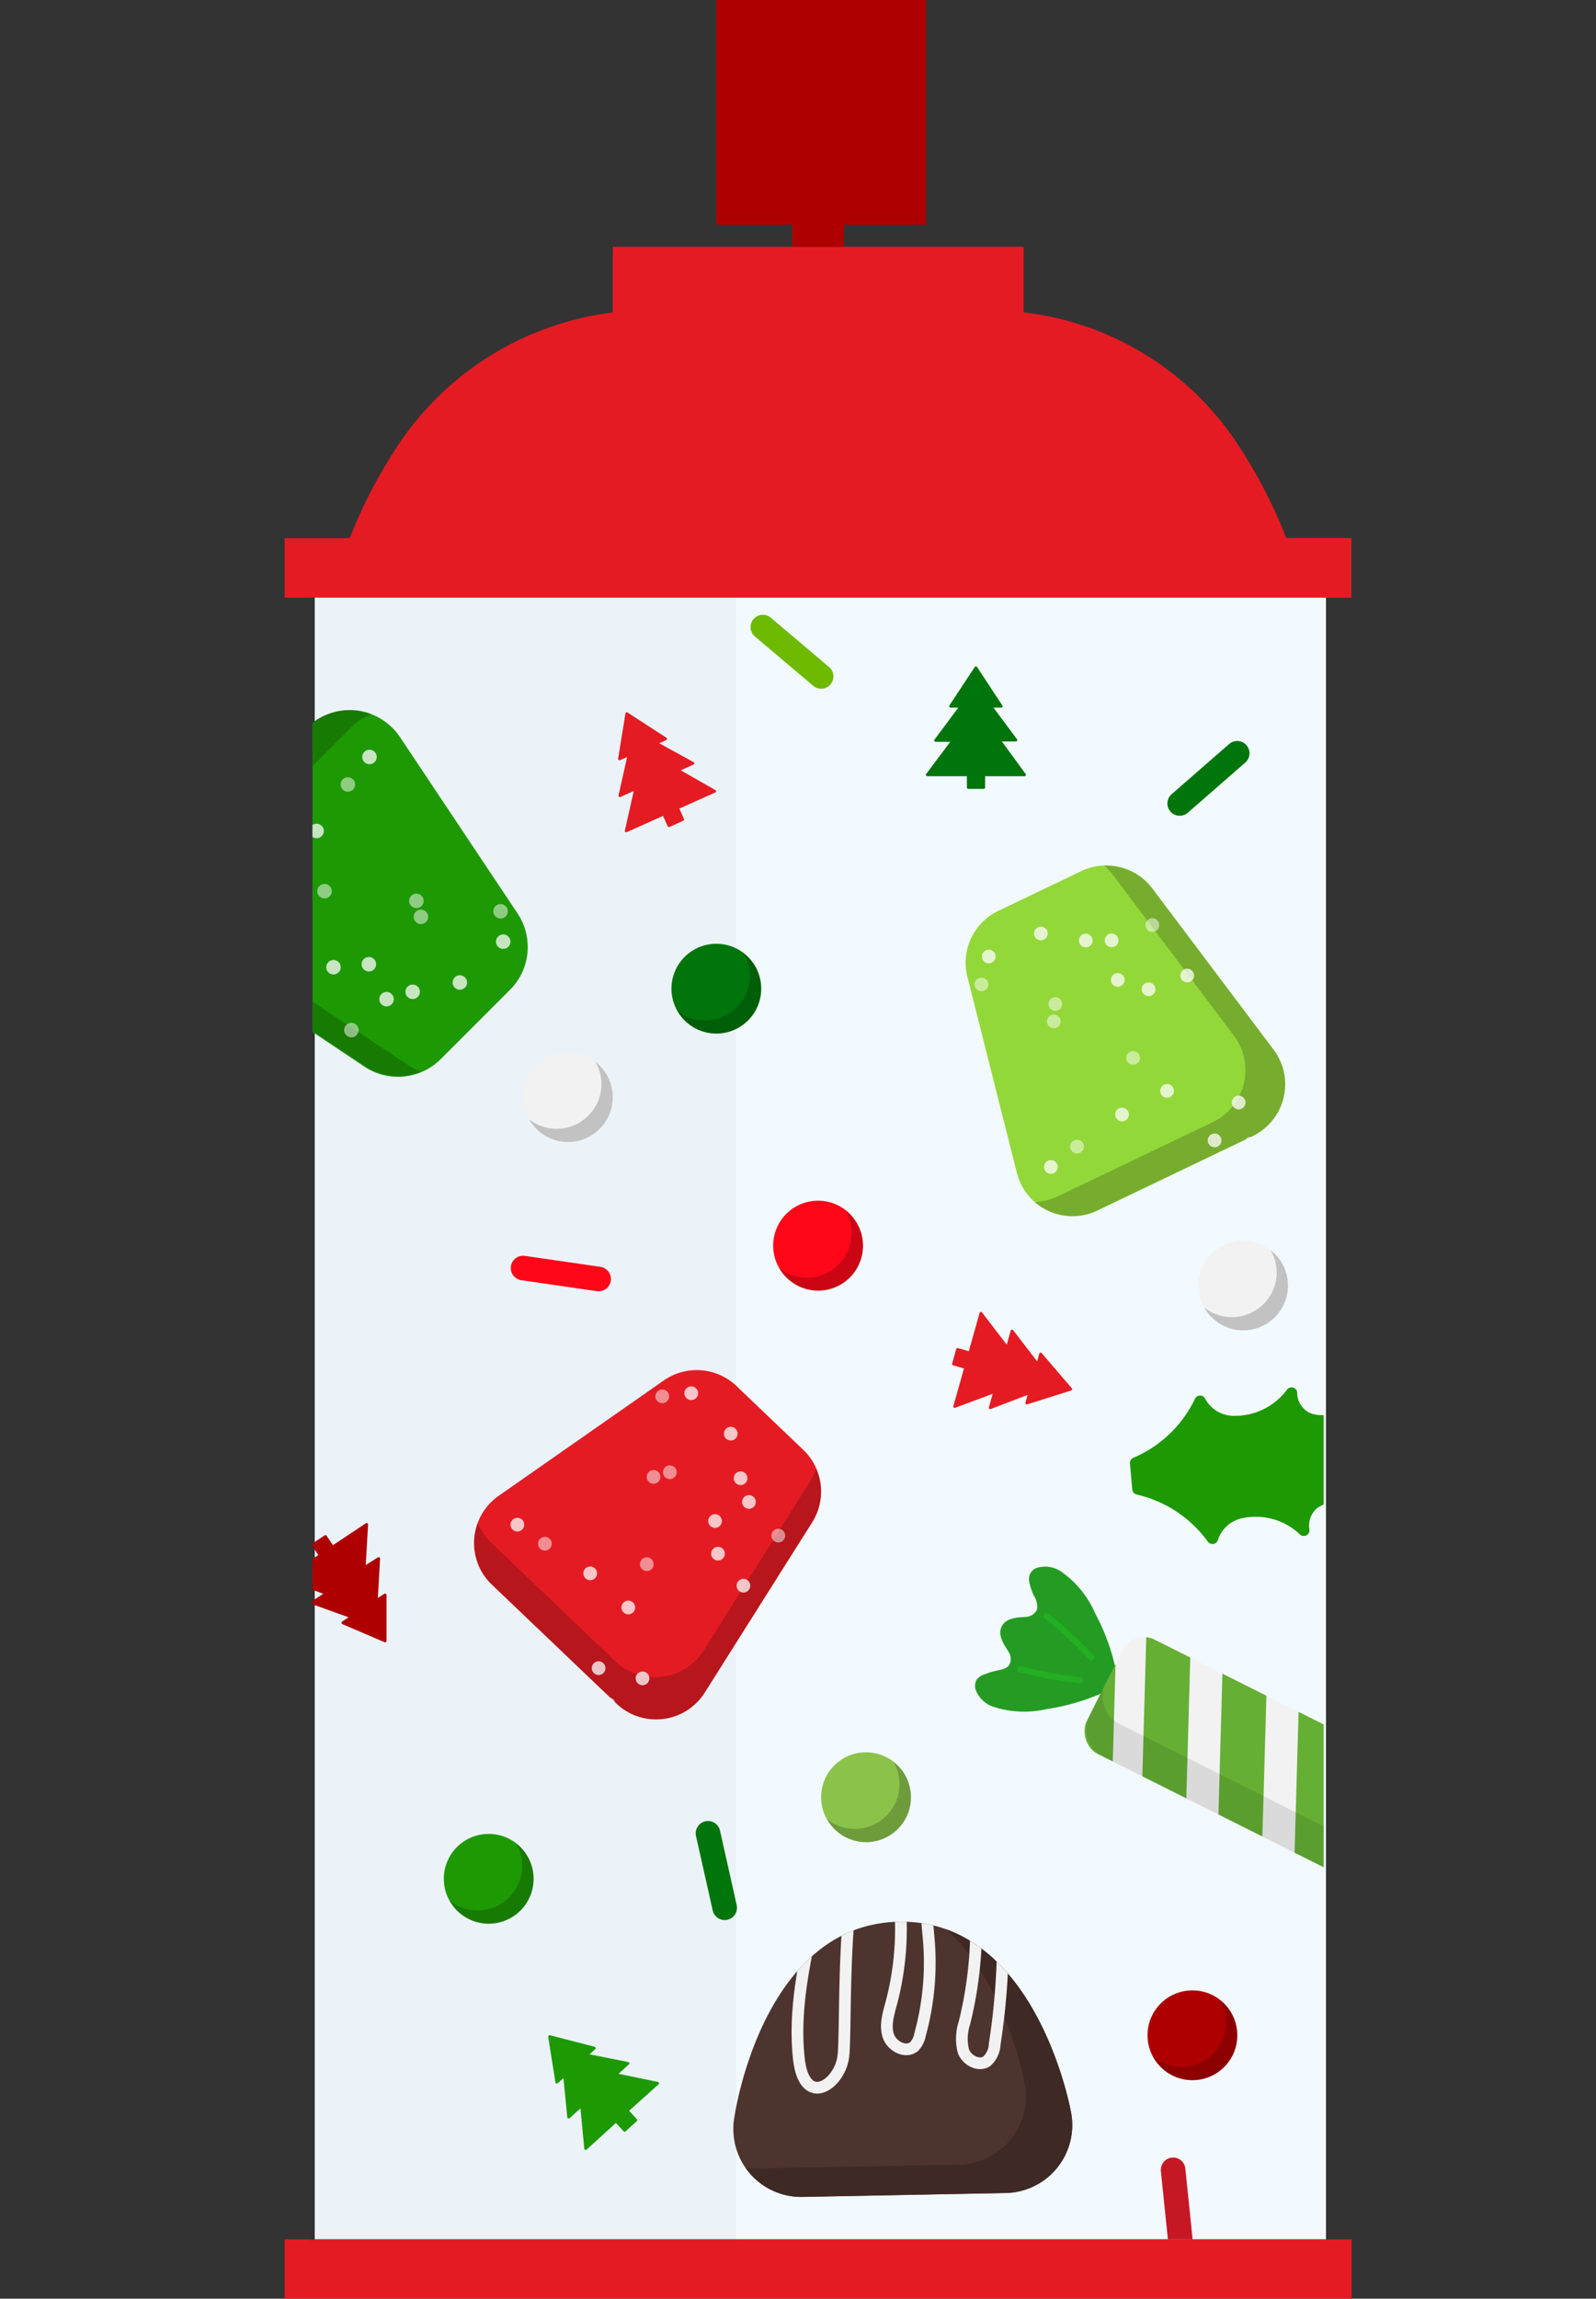 <svg xmlns="http://www.w3.org/2000/svg" xmlns:xlink="http://www.w3.org/1999/xlink" viewBox="0 0 208.36 300"><rect x="0" y="0" width="208.36" height="300" fill="#333333" stroke="none"/><defs><style>.cls-1,.cls-10,.cls-13,.cls-14,.cls-20,.cls-25,.cls-26,.cls-27,.cls-28,.cls-30,.cls-32,.cls-9{fill:none;}.cls-2{fill:#f2faff;}.cls-3{fill:#e51b23;}.cls-4{fill:#af0000;}.cls-5{opacity:0.03;}.cls-6{clip-path:url(#clip-path);}.cls-7{opacity:0.2;}.cls-8{clip-path:url(#clip-path-2);}.cls-10,.cls-13,.cls-14,.cls-9{stroke:#fff;}.cls-10,.cls-13,.cls-14,.cls-25,.cls-26,.cls-27,.cls-28,.cls-32,.cls-9{stroke-linecap:round;}.cls-10,.cls-13,.cls-14,.cls-20,.cls-25,.cls-26,.cls-27,.cls-28,.cls-30,.cls-32,.cls-9{stroke-miterlimit:10;}.cls-10,.cls-9{stroke-width:1.79px;}.cls-9{stroke-dasharray:0 32.27;}.cls-13,.cls-9{opacity:0.5;}.cls-10{stroke-dasharray:0 26.89;}.cls-10,.cls-14{opacity:0.75;}.cls-11{fill:#1d9904;}.cls-12{clip-path:url(#clip-path-3);}.cls-13,.cls-14{stroke-width:1.89px;}.cls-13{stroke-dasharray:0 33.95;}.cls-14{stroke-dasharray:0 28.29;}.cls-15{fill:#93d839;}.cls-16{clip-path:url(#clip-path-4);}.cls-17{fill:#4e342e;}.cls-18{fill:#3f2925;}.cls-19{clip-path:url(#clip-path-5);}.cls-20{stroke:#f2f2f2;stroke-width:1.53px;}.cls-21{fill:#f2f2f2;}.cls-22{fill:#8bc34a;}.cls-23{fill:#ff0619;}.cls-24{fill:#00750b;}.cls-25{stroke:#ff0619;}.cls-25,.cls-26,.cls-27,.cls-28{stroke-width:3.21px;}.cls-26{stroke:#c61724;}.cls-27{stroke:#6dba00;}.cls-28{stroke:#00750b;}.cls-29{clip-path:url(#clip-path-6);}.cls-30{stroke:#65af35;stroke-width:5.82px;}.cls-31{fill:#249c24;}.cls-32{stroke:#22af22;stroke-width:0.78px;}.cls-33{opacity:0.1;}</style><clipPath id="clip-path"><rect class="cls-1" x="40.8" y="77.46" width="132.02" height="214.8" transform="translate(213.61 369.72) rotate(-180)"/></clipPath><clipPath id="clip-path-2"><path class="cls-1" d="M80.45,222.31l-16.24-15.5a7.51,7.51,0,0,1,.89-11.59l21.56-15.06a7.52,7.52,0,0,1,9.49.73l8.72,8.33a7.52,7.52,0,0,1,1.17,9.45L92,220.9A7.51,7.51,0,0,1,80.45,222.31Z"/></clipPath><clipPath id="clip-path-3"><path class="cls-1" d="M23.37,111.67,40.05,95a7.91,7.91,0,0,1,12.17,1.2l15.34,23a7.89,7.89,0,0,1-1,10l-9,9a7.91,7.91,0,0,1-10,1L24.6,123.84A7.91,7.91,0,0,1,23.37,111.67Z"/></clipPath><clipPath id="clip-path-4"><path class="cls-1" d="M163.51,148.29,143.26,158A7.5,7.5,0,0,1,132.74,153l-6.44-25.5a7.5,7.5,0,0,1,4-8.61l10.88-5.21a7.52,7.52,0,0,1,9.25,2.26l15.8,21A7.51,7.51,0,0,1,163.51,148.29Z"/></clipPath><clipPath id="clip-path-5"><path class="cls-1" d="M139.77,275.42a8.86,8.86,0,0,1-8.48,10.79l-26.51.51a8.87,8.87,0,0,1-8.9-10.45s3.56-25.12,21.46-25.47S139.77,275.42,139.77,275.42Z"/></clipPath><clipPath id="clip-path-6"><rect class="cls-1" x="141.44" y="223.34" width="51.99" height="16.66" rx="3.15" ry="3.15" transform="translate(121.59 -50.47) rotate(26.63)"/></clipPath></defs><title>spray_can_candy</title><g id="Layer_2" data-name="Layer 2"><g id="Layer_3" data-name="Layer 3"><rect class="cls-2" x="41.1" y="77.46" width="132.02" height="214.8" transform="translate(214.21 369.72) rotate(-180)"/><rect class="cls-3" x="37.16" y="292.26" width="139.29" height="7.74"/><path class="cls-3" d="M45.66,70.23a64.75,64.75,0,0,1,6.28-12.09A39.47,39.47,0,0,1,80,40.78V32.21h53.64v8.56A38.8,38.8,0,0,1,160.92,57a65.52,65.52,0,0,1,7,13.21h8.5V78H37.16V70.23Z"/><polygon class="cls-4" points="110.18 29.33 120.88 29.33 120.88 0 93.52 0 93.52 29.33 103.43 29.33 103.43 32.21 110.18 32.21 110.18 29.33"/><rect class="cls-5" x="40.5" y="77.89" width="55.58" height="214.8" transform="translate(136.58 370.59) rotate(-180)"/><g class="cls-6"><path class="cls-3" d="M80.45,222.31l-16.24-15.5a7.51,7.51,0,0,1,.89-11.59l21.56-15.06a7.52,7.52,0,0,1,9.49.73l8.72,8.33a7.52,7.52,0,0,1,1.17,9.45L92,220.9A7.51,7.51,0,0,1,80.45,222.31Z"/><path class="cls-7" d="M92,220.9,106,198.67a7.53,7.53,0,0,0,.56-6.93,7.16,7.16,0,0,1-.69,1.42l-14,22.23a7.51,7.51,0,0,1-11.54,1.42l-16.23-15.5a7.56,7.56,0,0,1-1.74-2.52,7.51,7.51,0,0,0,1.86,8l16.24,15.5A7.51,7.51,0,0,0,92,220.9Z"/><g class="cls-8"><path class="cls-9" d="M101.84,171.45a17.93,17.93,0,0,0-29.65-3.19c-2.15,2.58-3.58,6.12-2.52,9.31C70.79,181,74.46,183,78,183.3s7.09-.7,10.54-1.61,7.08-1.73,10.58-1a13.2,13.2,0,0,1,9.91,10.15,14.38,14.38,0,0,1-4.78,13.49,15.89,15.89,0,0,1-14.1,3.14c-2.82-.73-5.59-2.38-6.78-5-1.94-4.31,1.52-9.81,6.17-10.67S99,194,100.91,198.37s1.24,9.47-.84,13.71-5.46,7.72-9,10.82a28,28,0,0,1-7.49,5,12,12,0,0,1-8.82.39c-3.77-1.48-6.12-5.21-8-8.83A91,91,0,0,1,58.93,197c-1.52-7.34-2.47-15.52-8-20.56-2.24-2-6.07-3.22-8.1-1-1.47,1.64-1.14,4.16-.73,6.32L44.65,195l1.25,6.49c.59,3.07,1.25,6.27,3.21,8.7,2.61,3.24,7.18,4.46,11.29,3.78s7.76-3,10.81-5.87a118.3,118.3,0,0,0,8.32-9.29,94.16,94.16,0,0,1,26.71-21.19c3.75-2,8.18-3.76,12.13-2.2s6.07,6.12,6.9,10.38a34.92,34.92,0,0,1-7.36,28.57,16.39,16.39,0,0,1-5.14,4.35,8,8,0,0,1-6.56.42c-3.62-1.54-4.91-5.89-6.32-9.57a42.48,42.48,0,0,0-14.62-19.13,18.12,18.12,0,0,0-7-3.4A8.56,8.56,0,0,0,71,188.74c-3,2.7-2.93,7.71-.88,11.22s5.55,5.87,8.94,8.11l17.62,11.66c3.39,2.25,7.06,4.87,8,8.83a10.84,10.84,0,0,1-2.14,8.52A32.18,32.18,0,0,1,96,243.31"/><path class="cls-10" d="M112.49,166.65C106,172.4,99.35,178.4,95.76,186.29c-2,4.4-3,9.23-5.15,13.56a27.07,27.07,0,0,1-11.56,11.76c-2.71,1.42-5.82,2.5-7.6,5s-1.75,6.24-.4,9.13a12.9,12.9,0,0,0,8.6,6.9,13.85,13.85,0,0,0,10.88-2.08c3.16-2.16,5.46-6.06,4.58-9.78-.75-3.21-3.55-5.48-6.27-7.34-4.71-3.23-9.71-6.08-13.92-9.92s-7.64-9-8-14.65,3-11.84,8.54-13.25c5.25-1.35,10.72,1.74,14.38,5.74a30.53,30.53,0,0,1,5.27,32.16c-2.15,4.87-6.33,9.5-11.65,9.61-3.38.08-6.51-1.69-9.36-3.52-4.2-2.7-8.3-5.73-11.21-9.77s-4.53-9.28-3.3-14.11c1.28-5,5.56-9,10.48-10.62a24,24,0,0,1,15.28.54,27.23,27.23,0,0,1,13.45,9.84,20.66,20.66,0,0,1,3.44,16.09,16.77,16.77,0,0,1-10.66,12.2c-3.75,1.24-8.26.8-11.09-1.95-3.53-3.44-3.36-9.48-.74-13.66s7.09-6.82,11.6-8.81,9.27-3.53,13.38-6.24,7.62-7,7.89-11.88a3.18,3.18,0,0,0-.36-2,2.55,2.55,0,0,0-3.34-.49,7.5,7.5,0,0,0-2.41,2.79L82.21,221.81c-2.55,4.23-5.85,8.94-10.78,9.29-3.54.25-6.75-1.9-9.64-3.95L46,215.94a4.94,4.94,0,0,1-2.16-2.39c-.51-1.7.86-3.35,2.18-4.53a44,44,0,0,1,45.92-7.1c10.93,4.85,19.28,14,27.3,22.85"/></g><path class="cls-11" d="M23.37,111.67,40.05,95a7.91,7.91,0,0,1,12.17,1.2l15.34,23a7.89,7.89,0,0,1-1,10l-9,9a7.91,7.91,0,0,1-10,1L24.6,123.84A7.91,7.91,0,0,1,23.37,111.67Z"/><path class="cls-7" d="M24.6,123.84l23.06,15.28a7.89,7.89,0,0,0,7.27.75,8,8,0,0,1-1.48-.76L30.4,123.83a7.9,7.9,0,0,1-1.24-12.17L45.84,94.94a7.82,7.82,0,0,1,2.69-1.77A7.9,7.9,0,0,0,40.05,95L23.37,111.67A7.91,7.91,0,0,0,24.6,123.84Z"/><g class="cls-12"><path class="cls-13" d="M76.38,135.33a18.86,18.86,0,0,0,4-31.11c-2.67-2.33-6.36-3.91-9.74-2.87-3.59,1.11-5.79,4.92-6.21,8.65s.57,7.47,1.45,11.13,1.66,7.48.82,11.14a13.91,13.91,0,0,1-10.89,10.2,15.2,15.2,0,0,1-14.09-5.33,16.76,16.76,0,0,1-3-14.91c.84-3,2.64-5.82,5.46-7,4.58-1.94,10.28,1.83,11.07,6.73s-2.62,9.89-7.22,11.79-10,1.09-14.4-1.2-8-5.91-11.16-9.73a29.51,29.51,0,0,1-5.1-8,12.65,12.65,0,0,1-.22-9.29c1.65-3.93,5.63-6.31,9.47-8.15a94.88,94.88,0,0,1,23.78-7.75c7.74-1.44,16.36-2.25,21.79-8,2.2-2.31,3.52-6.31,1.2-8.49-1.68-1.59-4.34-1.3-6.62-.91L52.87,74.64,46,75.81C42.78,76.37,39.4,77,36.79,79c-3.46,2.67-4.86,7.45-4.23,11.78s3,8.24,5.93,11.51,6.34,6,9.58,9a99.15,99.15,0,0,1,21.68,28.57c2,4,3.76,8.69,2,12.8s-6.57,6.25-11.07,7a36.69,36.69,0,0,1-29.87-8.38,17.29,17.29,0,0,1-4.47-5.5,8.43,8.43,0,0,1-.29-6.91c1.71-3.78,6.31-5,10.22-6.43a44.75,44.75,0,0,0,20.44-14.94,19.19,19.19,0,0,0,3.74-7.24,9,9,0,0,0-1.58-7.76c-2.77-3.26-8-3.27-11.78-1.19s-6.3,5.71-8.74,9.23L25.72,128.77c-2.44,3.51-5.28,7.31-9.47,8.17a11.35,11.35,0,0,1-8.91-2.44,33.66,33.66,0,0,1-6.4-7"/><path class="cls-14" d="M81.19,146.63c-5.91-6.94-12.07-14.08-20.28-18-4.58-2.21-9.64-3.34-14.14-5.72a28.49,28.49,0,0,1-12.11-12.42c-1.44-2.89-2.5-6.19-5.09-8.11s-6.51-2-9.58-.63a13.57,13.57,0,0,0-7.46,8.89,14.61,14.61,0,0,0,1.94,11.49c2.2,3.37,6.25,5.88,10.19,5,3.39-.72,5.83-3.62,7.86-6.43,3.5-4.88,6.6-10.08,10.75-14.42s9.59-7.83,15.58-8.1,12.38,3.44,13.74,9.28c1.3,5.56-2.07,11.23-6.37,15a32.08,32.08,0,0,1-33.94,4.81c-5.06-2.37-9.83-6.86-9.84-12.46,0-3.56,1.93-6.81,3.93-9.77,2.93-4.35,6.21-8.59,10.53-11.56s9.85-4.56,14.9-3.15c5.26,1.46,9.32,6.05,10.94,11.26s1,10.94-.92,16.06a28.67,28.67,0,0,1-10.65,13.92,21.77,21.77,0,0,1-17,3.25,17.64,17.64,0,0,1-12.58-11.49c-1.22-4-.65-8.7,2.3-11.61,3.7-3.64,10-3.32,14.38-.48s7,7.61,9,12.4,3.49,9.83,6.26,14.22,7.13,8.17,12.31,8.57a3.32,3.32,0,0,0,2.06-.34,2.69,2.69,0,0,0,.59-3.5A7.83,7.83,0,0,0,65.61,140L23.86,113.54c-4.39-2.78-9.27-6.36-9.52-11.55-.18-3.73,2.15-7,4.37-10L30.86,75.55a5.32,5.32,0,0,1,2.56-2.21c1.8-.5,3.51,1,4.71,2.4a46.23,46.23,0,0,1,6.43,48.45c-5.35,11.38-15.13,20-24.65,28.19"/></g><path class="cls-15" d="M163.51,148.29,143.26,158A7.5,7.5,0,0,1,132.74,153l-6.44-25.5a7.5,7.5,0,0,1,4-8.61l10.88-5.21a7.52,7.52,0,0,1,9.25,2.26l15.8,21A7.51,7.51,0,0,1,163.51,148.29Z"/><path class="cls-7" d="M166.27,137l-15.8-21a7.53,7.53,0,0,0-6.28-3,8,8,0,0,1,1.09,1.16l15.8,21a7.51,7.51,0,0,1-2.76,11.29l-20.25,9.69a7.46,7.46,0,0,1-3,.73,7.5,7.5,0,0,0,8.16,1.1l20.25-9.68A7.51,7.51,0,0,0,166.27,137Z"/><g class="cls-16"><path class="cls-9" d="M123.53,110.25A17.94,17.94,0,0,0,110,136.85c1.64,2.93,4.45,5.52,7.81,5.66,3.57.15,6.75-2.57,8.32-5.78s1.85-6.87,2.23-10.43.89-7.23,2.81-10.24a13.19,13.19,0,0,1,13-5.68,14.41,14.41,0,0,1,10.93,9.25,15.89,15.89,0,0,1-2.07,14.3c-1.68,2.38-4.2,4.38-7.11,4.56-4.72.28-8.63-4.9-7.79-9.55s5.5-8,10.22-8.27,9.29,2.19,12.52,5.65,5.28,7.83,6.91,12.27a28.13,28.13,0,0,1,2,8.78,12,12,0,0,1-2.76,8.39c-2.72,3-7,3.87-11.07,4.3a90.89,90.89,0,0,1-23.76-.61c-7.4-1.18-15.38-3.19-22.06.2-2.7,1.37-5.16,4.54-3.78,7.23,1,2,3.48,2.55,5.65,2.93l13.26,2.29,6.51,1.13c3.08.53,6.3,1.05,9.27.08,4-1.29,6.72-5.13,7.54-9.22s-.09-8.33-1.66-12.19a116.08,116.08,0,0,0-5.74-11.07,94.26,94.26,0,0,1-10.35-32.49c-.53-4.21-.61-9,2.25-12.11s7.88-3.52,12.15-2.78a34.86,34.86,0,0,1,24.1,17,16.37,16.37,0,0,1,2.26,6.34,8.05,8.05,0,0,1-1.93,6.29c-2.74,2.84-7.26,2.5-11.2,2.51a42.56,42.56,0,0,0-23.07,6.89,18.36,18.36,0,0,0-5.65,5.3,8.59,8.59,0,0,0-1,7.46c1.44,3.8,6.16,5.48,10.17,4.8s7.46-3.11,10.76-5.49l17.15-12.34c3.3-2.37,7-4.87,11.08-4.32a10.88,10.88,0,0,1,7.21,5,32,32,0,0,1,3.5,8.32"/><path class="cls-10" d="M122.81,98.6c3.09,8.1,6.34,16.45,12.44,22.6,3.4,3.44,7.58,6.06,10.85,9.62a27,27,0,0,1,6.91,15c.37,3,.27,6.33,2,8.88s5.21,3.85,8.39,3.61a12.93,12.93,0,0,0,9.51-5.59,13.92,13.92,0,0,0,1.91-10.92c-.9-3.72-3.73-7.25-7.53-7.75-3.27-.43-6.38,1.39-9.09,3.27-4.68,3.25-9.12,6.93-14.21,9.5s-11.08,4-16.53,2.31-10-7-9.37-12.69c.6-5.39,5.43-9.4,10.47-11.41a30.52,30.52,0,0,1,31.94,6.47c3.78,3.74,6.63,9.29,4.86,14.3-1.13,3.19-3.9,5.49-6.62,7.51-4,3-8.29,5.72-13.11,7s-10.28,1-14.36-1.91c-4.24-3-6.43-8.38-6.21-13.57A23.93,23.93,0,0,1,131,130.73a27.22,27.22,0,0,1,14-9.09,20.76,20.76,0,0,1,16.27,2.48,16.77,16.77,0,0,1,7.63,14.3c-.17,3.94-2.18,8-5.76,9.67-4.46,2.09-10.05-.21-13-4.14s-3.87-9-4.13-14,0-9.92-1.09-14.73-3.8-9.58-8.31-11.59a3.26,3.26,0,0,0-1.95-.35,2.55,2.55,0,0,0-1.65,3,7.42,7.42,0,0,0,1.76,3.24l29,37c3.06,3.89,6.29,8.64,4.87,13.37-1,3.4-4.17,5.64-7.11,7.62l-16.09,10.82a5,5,0,0,1-3,1.17c-1.77-.13-2.83-2-3.46-3.64a44,44,0,0,1,9.63-45.46c8.41-8.5,19.9-13.08,31-17.43"/></g><path class="cls-11" d="M184.89,188.81a.92.92,0,0,0-.55-.2h0c-5.4-.38-5.69-3.58-5.8-4.78a.72.72,0,0,0-.4-.59.75.75,0,0,0-.7,0c-2.52,1.41-5.1,1.84-6.58,1.09a2.93,2.93,0,0,1-1.51-2.6.73.73,0,0,0-.57-.65.75.75,0,0,0-.8.33,8.44,8.44,0,0,1-6.79,3.37,4.26,4.26,0,0,1-3.86-2.25.73.73,0,0,0-.65-.4.75.75,0,0,0-.66.39,15.68,15.68,0,0,1-8.06,7.73.75.75,0,0,0-.44.75l.3,3.4a.73.73,0,0,0,.58.65,15.79,15.79,0,0,1,9.3,6.17.72.72,0,0,0,.58.28h.14a.73.73,0,0,0,.57-.5h0a4.25,4.25,0,0,1,3.39-2.9,8.36,8.36,0,0,1,7.28,2.11.74.74,0,0,0,1.29-.56,3,3,0,0,1,1-2.83c1.32-1,3.94-1,6.67-.09a.76.76,0,0,0,.7-.12.75.75,0,0,0,.28-.65c-.11-1.19-.39-4.34,4.85-5.67h0A.88.88,0,0,0,185,190a.86.86,0,0,0,.19-.61A.81.81,0,0,0,184.89,188.81Z"/><path class="cls-17" d="M139.77,275.42a8.86,8.86,0,0,1-8.48,10.79l-26.51.51a8.87,8.87,0,0,1-8.9-10.45s3.56-25.12,21.46-25.47S139.77,275.42,139.77,275.42Z"/><path class="cls-18" d="M139.77,275.42s-3.46-19-16.25-23.63c7.87,7.14,10.2,19.92,10.2,19.92a8.88,8.88,0,0,1-8.49,10.79L98.72,283a9.19,9.19,0,0,1-1.39-.09,8.82,8.82,0,0,0,7.45,3.8l26.51-.51A8.86,8.86,0,0,0,139.77,275.42Z"/><g class="cls-19"><path class="cls-20" d="M108.15,240.52c-1.28,9.4-4.9,18.77-3.85,28.2.72,6.42,5.29,3.4,5.79-.29.42-3.1-.26-20.63,2.35-26.63a2.5,2.5,0,0,1,.72-1.05,1.94,1.94,0,0,1,2.49.41,5.1,5.1,0,0,1,1.09,2.5,37.77,37.77,0,0,1-.39,17.81c-.38,1.4-.84,2.9-.36,4.27s2.37,2.3,3.41,1.29a3,3,0,0,0,.7-1.44,35.49,35.49,0,0,0,1.14-12.6c-.15-1.77-.43-3.61.22-5.26s2.66-2.92,4.22-2.08c1.28.69,1.61,2.36,1.71,3.81A51.58,51.58,0,0,1,125.91,264a6.61,6.61,0,0,0-.14,3.68c.43,1.17,1.9,2,3,1.38a3.16,3.16,0,0,0,1.09-2.3,89.21,89.21,0,0,0,.06-27.1"/></g><circle class="cls-21" cx="162.3" cy="167.77" r="5.86"/><path class="cls-7" d="M165.88,163.16a5.73,5.73,0,0,1,.79,2.88,5.84,5.84,0,0,1-9.45,4.61,5.84,5.84,0,1,0,8.66-7.49Z"/><circle class="cls-21" cx="74.15" cy="143.19" r="5.86"/><path class="cls-7" d="M77.73,138.58a5.75,5.75,0,0,1,.79,2.88,5.86,5.86,0,0,1-5.86,5.86,5.79,5.79,0,0,1-3.59-1.25,5.84,5.84,0,1,0,8.66-7.49Z"/><circle class="cls-22" cx="113.06" cy="234.55" r="5.86"/><path class="cls-7" d="M116.64,229.93a5.79,5.79,0,0,1,.79,2.89,5.84,5.84,0,0,1-9.45,4.61,5.85,5.85,0,1,0,8.66-7.5Z"/><circle class="cls-23" cx="106.8" cy="162.56" r="5.86"/><path class="cls-7" d="M110.39,158a5.84,5.84,0,0,1-5.08,8.75,5.82,5.82,0,0,1-3.58-1.25,5.85,5.85,0,1,0,8.66-7.5Z"/><circle class="cls-4" cx="155.67" cy="265.62" r="5.86"/><path class="cls-7" d="M159.25,261a5.78,5.78,0,0,1,.79,2.88,5.86,5.86,0,0,1-5.86,5.87,5.75,5.75,0,0,1-3.58-1.26,5.84,5.84,0,1,0,8.65-7.49Z"/><circle class="cls-11" cx="63.8" cy="245.2" r="5.86"/><path class="cls-7" d="M67.38,240.58a5.79,5.79,0,0,1,.79,2.89,5.83,5.83,0,0,1-9.44,4.61,5.84,5.84,0,1,0,8.65-7.5Z"/><circle class="cls-24" cx="93.52" cy="129.03" r="5.86"/><path class="cls-7" d="M97.1,124.42a5.78,5.78,0,0,1,.79,2.88A5.87,5.87,0,0,1,92,133.17a5.79,5.79,0,0,1-3.58-1.26,5.84,5.84,0,1,0,8.66-7.49Z"/><line class="cls-25" x1="78.15" y1="166.92" x2="68.29" y2="165.49"/><line class="cls-26" x1="154.17" y1="293.1" x2="153.15" y2="283.18"/><line class="cls-27" x1="99.59" y1="81.84" x2="107.2" y2="88.28"/><line class="cls-28" x1="154.01" y1="104.86" x2="161.52" y2="98.31"/><line class="cls-28" x1="94.61" y1="248.98" x2="92.43" y2="239.26"/><path class="cls-3" d="M124.68,183.73l4.91-1.82-.49,1.76a.18.18,0,0,0,.24.22l4.81-1.84-.28,1a.19.19,0,0,0,.24.23l5.73-1.81a.18.18,0,0,0,.08-.3L136,176.6a.19.19,0,0,0-.33.07l-.27,1-3.14-4.08a.18.18,0,0,0-.31.06l-.52,1.84-3.22-4.2a.18.18,0,0,0-.32.05l-1.41,5-1.41-.4a.21.21,0,0,0-.24.14l-.53,1.88a.19.19,0,0,0,.13.23l1.42.4-1.41,5A.19.19,0,0,0,124.68,183.73Z"/><path class="cls-3" d="M93.42,103.13l-4.55-2.6,1.67-.75a.17.17,0,0,0,0-.32L86.06,97l.91-.41a.19.19,0,0,0,0-.33L81.94,93a.18.18,0,0,0-.29.12L80.7,99a.18.18,0,0,0,.26.2l.91-.4-1.12,5a.18.18,0,0,0,.25.21l1.74-.78-1.16,5.16a.18.18,0,0,0,.25.21l4.73-2.12.6,1.34a.19.19,0,0,0,.25.1l1.78-.8a.19.19,0,0,0,.1-.25l-.6-1.34,4.72-2.12A.18.18,0,0,0,93.42,103.13Z"/><path class="cls-4" d="M37.28,206.19,42.2,208l-1.53,1a.19.19,0,0,0,0,.33l4.84,1.74-.83.55a.19.19,0,0,0,0,.33l5.52,2.37a.18.18,0,0,0,.26-.17l0-6a.19.19,0,0,0-.29-.15l-.84.55.29-5.14a.18.18,0,0,0-.28-.16l-1.59,1,.3-5.28a.18.18,0,0,0-.28-.17l-4.31,2.86-.82-1.23a.18.18,0,0,0-.26-.05l-1.63,1.08a.18.18,0,0,0,0,.26l.81,1.23-4.32,2.85A.18.18,0,0,0,37.28,206.19Z"/><path class="cls-11" d="M85.88,271.71l-5.13-1.06,1.35-1.23a.18.18,0,0,0-.09-.31l-5.05-1,.74-.67a.19.19,0,0,0-.08-.32l-5.81-1.5a.19.19,0,0,0-.24.21l.94,5.93a.19.19,0,0,0,.31.11l.74-.67.5,5.12a.18.18,0,0,0,.3.12l1.42-1.28.5,5.26a.18.18,0,0,0,.3.12l3.83-3.48,1,1.09a.19.19,0,0,0,.27,0l1.45-1.32a.19.19,0,0,0,0-.27l-1-1.09L86,272A.18.18,0,0,0,85.88,271.71Z"/><path class="cls-24" d="M133.89,101l-3.09-4.23h1.83a.18.18,0,0,0,.14-.29l-3.07-4.13h1a.18.18,0,0,0,.15-.29l-3.29-5a.18.18,0,0,0-.31,0l-3.3,5a.19.19,0,0,0,.16.29h1L122,96.52a.18.18,0,0,0,.15.29h1.91L120.92,101a.18.18,0,0,0,.14.3h5.17v1.47a.2.2,0,0,0,.19.19h2a.19.19,0,0,0,.19-.19v-1.47h5.18A.19.19,0,0,0,133.89,101Z"/><rect class="cls-21" x="141.44" y="223.34" width="51.99" height="16.66" rx="3.15" ry="3.15" transform="translate(121.59 -50.47) rotate(26.63)"/><g class="cls-29"><line class="cls-30" x1="152.76" y1="206.49" x2="151.77" y2="241.56"/><line class="cls-30" x1="143.16" y1="201.67" x2="142.17" y2="236.75"/><line class="cls-30" x1="162.7" y1="211.47" x2="161.7" y2="246.55"/><line class="cls-30" x1="172.64" y1="216.45" x2="171.64" y2="251.53"/><line class="cls-30" x1="182.58" y1="221.43" x2="181.58" y2="256.51"/><line class="cls-30" x1="192.52" y1="226.42" x2="191.52" y2="261.49"/></g><path class="cls-31" d="M190.16,244.35a27.76,27.76,0,0,0,2.59,6.86,12.92,12.92,0,0,0,4.39,5.39,3.71,3.71,0,0,0,3.23.5,1.61,1.61,0,0,0,.93-.93,2,2,0,0,0-.05-1.08,8.51,8.51,0,0,0-.57-1.63,2.46,2.46,0,0,1-.39-1.83,1.71,1.71,0,0,1,1.39-.91c.58-.09,2.56,0,3.21-1.26s-.64-2.81-.91-3.32a1.7,1.7,0,0,1-.1-1.66c.34-.55,1.07-.66,1.7-.79a9.44,9.44,0,0,0,1.64-.51,2.09,2.09,0,0,0,.9-.61,1.58,1.58,0,0,0,.18-1.31A3.67,3.67,0,0,0,206,239a12.85,12.85,0,0,0-6.94-.29,27.77,27.77,0,0,0-7.05,2Z"/><path class="cls-31" d="M143.68,221.05a28.21,28.21,0,0,1-7.05,2,13,13,0,0,1-6.94-.3,3.67,3.67,0,0,1-2.33-2.28,1.58,1.58,0,0,1,.18-1.31,2.09,2.09,0,0,1,.9-.61,9.44,9.44,0,0,1,1.64-.51c.63-.13,1.36-.24,1.7-.79a1.7,1.7,0,0,0-.1-1.66c-.27-.51-1.56-2-.91-3.32s2.63-1.17,3.21-1.26a1.71,1.71,0,0,0,1.39-.91,2.46,2.46,0,0,0-.39-1.83,8.51,8.51,0,0,1-.57-1.63,2,2,0,0,1,0-1.08,1.61,1.61,0,0,1,.93-.93,3.71,3.71,0,0,1,3.23.5,12.84,12.84,0,0,1,4.39,5.39,27.76,27.76,0,0,1,2.59,6.86Z"/><path class="cls-32" d="M194.7,242.47a58.81,58.81,0,0,1,7.78,1.43"/><path class="cls-32" d="M193.19,245.47a61.69,61.69,0,0,0,5.81,5.39"/><path class="cls-32" d="M142.47,216.29a59.13,59.13,0,0,0-5.81-5.38"/><path class="cls-32" d="M141,219.29a58.81,58.81,0,0,1-7.78-1.43"/><path class="cls-33" d="M185.47,244.72,146.19,225a4,4,0,0,1-1.79-5.4l-2.14,4.27a4,4,0,0,0,1.79,5.4L183.33,249a4,4,0,0,0,5.4-1.8l2.14-4.27A4,4,0,0,1,185.47,244.72Z"/></g></g></g></svg>